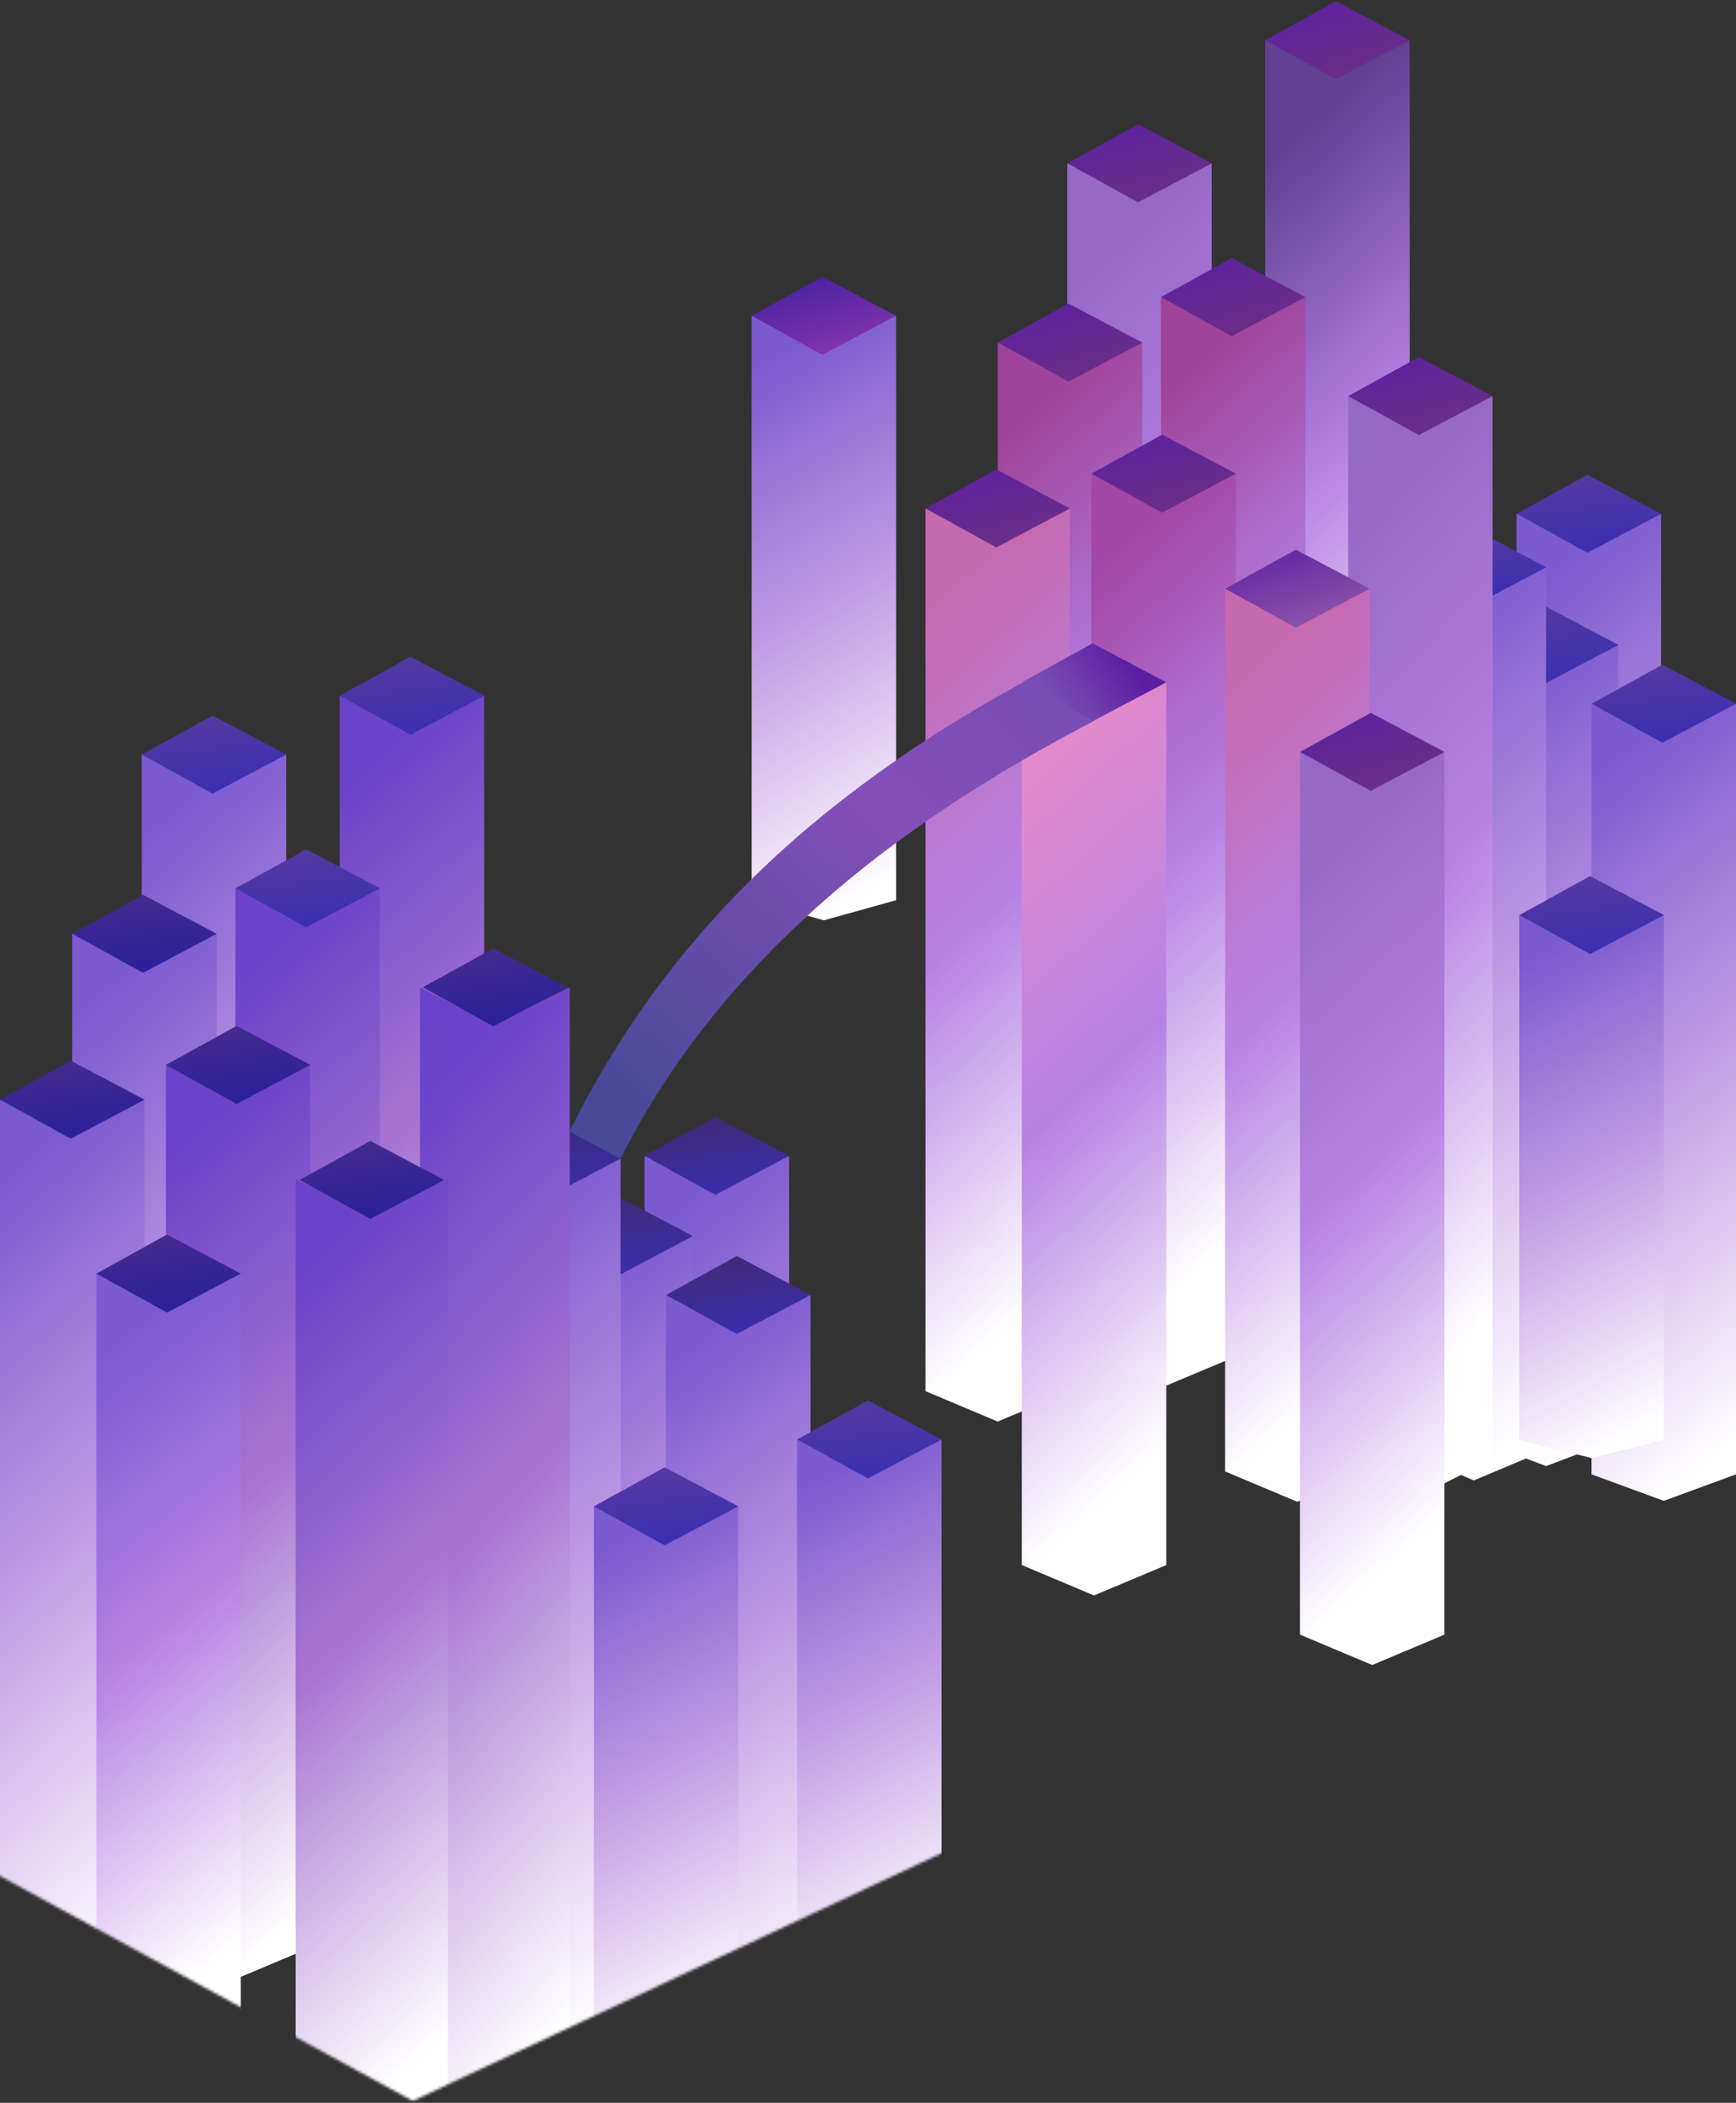 <?xml version="1.0" encoding="UTF-8"?>
<svg width="649px" height="786px" viewBox="0 0 649 786" version="1.1" xmlns="http://www.w3.org/2000/svg" xmlns:xlink="http://www.w3.org/1999/xlink">
    <rect x="0" y="0" width="649" height="786" fill="#333333" stroke="none"/>
    <!-- Generator: Sketch 48.1 (47250) - http://www.bohemiancoding.com/sketch -->
    <title>Group 6</title>
    <desc>Created with Sketch.</desc>
    <defs>
        <polygon id="path-1" points="0 0 377 0 377 487.338 174.304 582.283 0 487.338"></polygon>
        <linearGradient x1="36.087%" y1="3.284%" x2="50%" y2="100%" id="linearGradient-3">
            <stop stop-color="#7B59CF" offset="0%"></stop>
            <stop stop-color="#C199E4" offset="46.702%"></stop>
            <stop stop-color="#FFFFFF" offset="100%"></stop>
        </linearGradient>
        <linearGradient x1="-2.099%" y1="26.593%" x2="80.101%" y2="88.091%" id="linearGradient-4">
            <stop stop-color="#412A6A" offset="0%"></stop>
            <stop stop-color="#392DB4" offset="100%"></stop>
        </linearGradient>
        <linearGradient x1="-2.099%" y1="26.593%" x2="80.101%" y2="88.091%" id="linearGradient-5">
            <stop stop-color="#593C9D" offset="0%"></stop>
            <stop stop-color="#392DB4" offset="100%"></stop>
        </linearGradient>
        <linearGradient x1="36.352%" y1="5.124%" x2="50%" y2="100%" id="linearGradient-6">
            <stop stop-color="#6B43CA" offset="0%"></stop>
            <stop stop-color="#A775D2" offset="46.305%"></stop>
            <stop stop-color="#FFFFFF" offset="100%"></stop>
        </linearGradient>
        <linearGradient x1="-2.099%" y1="26.593%" x2="80.101%" y2="88.091%" id="linearGradient-7">
            <stop stop-color="#492E89" offset="0%"></stop>
            <stop stop-color="#281E9F" offset="100%"></stop>
        </linearGradient>
        <linearGradient x1="36.352%" y1="5.124%" x2="49.74%" y2="98.194%" id="linearGradient-8">
            <stop stop-color="#6B43CA" offset="0%"></stop>
            <stop stop-color="#A775D2" offset="46.305%"></stop>
            <stop stop-color="#FFFFFF" offset="100%"></stop>
        </linearGradient>
        <linearGradient x1="36.352%" y1="5.124%" x2="49.421%" y2="95.976%" id="linearGradient-9">
            <stop stop-color="#6B43CA" offset="0%"></stop>
            <stop stop-color="#A775D2" offset="46.305%"></stop>
            <stop stop-color="#FFFFFF" offset="100%"></stop>
        </linearGradient>
        <linearGradient x1="36.352%" y1="5.124%" x2="48.712%" y2="91.043%" id="linearGradient-10">
            <stop stop-color="#7D5AD2" offset="0%"></stop>
            <stop stop-color="#B681E4" offset="46.305%"></stop>
            <stop stop-color="#FFFFFF" offset="100%"></stop>
        </linearGradient>
        <linearGradient x1="36.791%" y1="8.174%" x2="48.712%" y2="91.043%" id="linearGradient-11">
            <stop stop-color="#9769C7" offset="0%"></stop>
            <stop stop-color="#B681E4" offset="46.305%"></stop>
            <stop stop-color="#FFFFFF" stop-opacity="0.997" offset="100%"></stop>
        </linearGradient>
        <linearGradient x1="78.486%" y1="67.638%" x2="0%" y2="23.522%" id="linearGradient-12">
            <stop stop-color="#692E89" offset="0%"></stop>
            <stop stop-color="#5C1FA2" offset="100%"></stop>
        </linearGradient>
        <linearGradient x1="78.486%" y1="67.638%" x2="0%" y2="23.522%" id="linearGradient-13">
            <stop stop-color="#8133AB" offset="0%"></stop>
            <stop stop-color="#3D1FA2" offset="100%"></stop>
        </linearGradient>
        <linearGradient x1="36.791%" y1="8.174%" x2="48.712%" y2="91.043%" id="linearGradient-14">
            <stop stop-color="#624092" offset="0%"></stop>
            <stop stop-color="#B681E4" offset="46.305%"></stop>
            <stop stop-color="#FFFFFF" stop-opacity="0.997" offset="100%"></stop>
        </linearGradient>
        <linearGradient x1="36.352%" y1="5.124%" x2="48.712%" y2="91.043%" id="linearGradient-15">
            <stop stop-color="#9F449A" offset="0%"></stop>
            <stop stop-color="#B681E4" offset="46.305%"></stop>
            <stop stop-color="#FFFFFF" stop-opacity="0.997" offset="100%"></stop>
        </linearGradient>
        <linearGradient x1="36.352%" y1="5.124%" x2="48.712%" y2="91.043%" id="linearGradient-16">
            <stop stop-color="#C769AF" offset="0%"></stop>
            <stop stop-color="#B681E4" offset="46.305%"></stop>
            <stop stop-color="#FFFFFF" stop-opacity="0.997" offset="100%"></stop>
        </linearGradient>
        <linearGradient x1="36.352%" y1="5.124%" x2="48.712%" y2="91.043%" id="linearGradient-17">
            <stop stop-color="#A247A5" offset="0%"></stop>
            <stop stop-color="#B681E4" offset="46.305%"></stop>
            <stop stop-color="#FFFFFF" stop-opacity="0.997" offset="100%"></stop>
        </linearGradient>
        <linearGradient x1="78.486%" y1="67.638%" x2="0%" y2="23.522%" id="linearGradient-18">
            <stop stop-color="#8B51AA" offset="0%"></stop>
            <stop stop-color="#5C1FA2" offset="100%"></stop>
        </linearGradient>
        <linearGradient x1="36.352%" y1="5.124%" x2="48.712%" y2="91.043%" id="linearGradient-19">
            <stop stop-color="#E28ACC" offset="0%"></stop>
            <stop stop-color="#B681E4" offset="46.305%"></stop>
            <stop stop-color="#FFFFFF" stop-opacity="0.997" offset="100%"></stop>
        </linearGradient>
        <linearGradient x1="42.147%" y1="91.705%" x2="57.749%" y2="12.392%" id="linearGradient-20">
            <stop stop-color="#794DB3" offset="0%"></stop>
            <stop stop-color="#5C1FA2" offset="100%"></stop>
        </linearGradient>
        <linearGradient x1="91.574%" y1="6.711%" x2="8.37%" y2="88.379%" id="linearGradient-21">
            <stop stop-color="#794DB3" offset="0%"></stop>
            <stop stop-color="#854FB9" offset="31.768%"></stop>
            <stop stop-color="#484999" offset="100%"></stop>
        </linearGradient>
    </defs>
    <g id="Page-1" stroke="none" stroke-width="1" fill="none" fill-rule="evenodd">
        <g id="Group-6" transform="translate(-20, -12)">
            <g id="Group-32" transform="translate(0, 215)">
                <mask id="mask-2" fill="white">
                    <use xlink:href="#path-1"></use>
                </mask>
                <g id="Mask"></g>
                <g mask="url(#mask-2)">
                    <g transform="translate(20, 30)">
                        <g id="Group-32-Copy-10" transform="translate(241, 172)">
                            <polygon id="Rectangle-45" fill="url(#linearGradient-3)" points="0 27 26.431 38.358 54 27 54 357 27 368.358 0 357"></polygon>
                            <polygon id="Rectangle-46" fill="url(#linearGradient-4)" transform="translate(27.031, 27.043) rotate(-315) translate(-27.031, -27.043) " points="16.316 17.143 46.123 7.951 36.931 37.759 7.94 46.135"></polygon>
                        </g>
                        <g id="Group-32-Copy-2" transform="translate(53, 22)">
                            <polygon id="Rectangle-45" fill="url(#linearGradient-3)" points="0 27 26.431 38.358 54 27 54 357 27 368.358 0 357"></polygon>
                            <polygon id="Rectangle-46" fill="url(#linearGradient-5)" transform="translate(27.031, 27.043) rotate(-315) translate(-27.031, -27.043) " points="16.316 17.143 46.123 7.951 36.931 37.759 7.94 46.135"></polygon>
                        </g>
                        <g id="Group-32-Copy-10" transform="translate(205, 202)">
                            <polygon id="Rectangle-45" fill="url(#linearGradient-3)" points="0 27 26.431 37.215 54 27 54 323.785 27 334 0 323.785"></polygon>
                            <polygon id="Rectangle-46" fill="url(#linearGradient-4)" transform="translate(27.031, 27.043) rotate(-315) translate(-27.031, -27.043) " points="16.316 17.143 46.123 7.951 36.931 37.759 7.94 46.135"></polygon>
                        </g>
                        <g id="Group-32-Copy-10" transform="translate(178, 173)">
                            <polygon id="Rectangle-45" fill="url(#linearGradient-3)" points="0 27 26.431 38.358 54 27 54 357 27 368.358 0 357"></polygon>
                            <polygon id="Rectangle-46" fill="url(#linearGradient-4)" transform="translate(27.031, 27.043) rotate(-315) translate(-27.031, -27.043) " points="16.316 17.143 46.123 7.951 36.931 37.759 7.94 46.135"></polygon>
                        </g>
                        <g id="Group-32-Copy-11" transform="translate(249, 224)">
                            <polygon id="Rectangle-45" fill="url(#linearGradient-3)" points="0 27 26.431 36.483 54 27 54 302.517 27 312 0 302.517"></polygon>
                            <polygon id="Rectangle-46" fill="url(#linearGradient-4)" transform="translate(27.031, 27.043) rotate(-315) translate(-27.031, -27.043) " points="16.316 17.143 46.123 7.951 36.931 37.759 7.94 46.135"></polygon>
                        </g>
                        <g id="Group-32-Copy-13" transform="translate(298, 278)">
                            <polygon id="Rectangle-45" fill="url(#linearGradient-3)" points="0 27 26.431 33.688 54 27 54 221.312 27 228 0 221.312"></polygon>
                            <polygon id="Rectangle-46" fill="url(#linearGradient-5)" transform="translate(27.031, 27.043) rotate(-315) translate(-27.031, -27.043) " points="16.316 17.143 46.123 7.951 36.931 37.759 7.94 46.135"></polygon>
                        </g>
                        <g id="Group-32-Copy-9" transform="translate(222, 303)">
                            <polygon id="Rectangle-45" fill="url(#linearGradient-3)" points="0 27 26.431 33.754 54 27 54 223.246 27 230 0 223.246"></polygon>
                            <polygon id="Rectangle-46" fill="url(#linearGradient-5)" transform="translate(27.031, 27.043) rotate(-315) translate(-27.031, -27.043) " points="16.316 17.143 46.123 7.951 36.931 37.759 7.94 46.135"></polygon>
                        </g>
                        <g id="Group-32-Copy-3" transform="translate(127, 0)">
                            <polygon id="Rectangle-45" fill="url(#linearGradient-6)" points="0 27 26.431 38.358 54 27 54 357 27 368.358 0 357"></polygon>
                            <polygon id="Rectangle-46" fill="url(#linearGradient-5)" transform="translate(27.031, 27.043) rotate(-315) translate(-27.031, -27.043) " points="16.316 17.143 46.123 7.951 36.931 37.759 7.94 46.135"></polygon>
                        </g>
                        <g id="Group-32-Copy-2" transform="translate(27, 89)">
                            <polygon id="Rectangle-45" fill="url(#linearGradient-3)" points="0 27 26.431 38.358 54 27 54 357 27 368.358 0 357"></polygon>
                            <polygon id="Rectangle-46" fill="url(#linearGradient-7)" transform="translate(27.031, 27.043) rotate(-315) translate(-27.031, -27.043) " points="16.316 17.143 46.123 7.951 36.931 37.759 7.94 46.135"></polygon>
                        </g>
                        <g id="Group-32-Copy" transform="translate(0, 151)">
                            <polygon id="Rectangle-45" fill="url(#linearGradient-3)" points="0 27 26.431 38.358 54 27 54 357 27 368.358 0 357"></polygon>
                            <polygon id="Rectangle-46" fill="url(#linearGradient-7)" transform="translate(27.031, 27.043) rotate(-315) translate(-27.031, -27.043) " points="16.316 17.143 46.123 7.951 36.931 37.759 7.94 46.135"></polygon>
                        </g>
                        <g id="Group-32-Copy-5" transform="translate(88, 72)">
                            <polygon id="Rectangle-45" fill="url(#linearGradient-6)" points="0 27 26.431 38.358 54 27 54 357 27 368.358 0 357"></polygon>
                            <polygon id="Rectangle-46" fill="url(#linearGradient-5)" transform="translate(27.031, 27.043) rotate(-315) translate(-27.031, -27.043) " points="16.316 17.143 46.123 7.951 36.931 37.759 7.94 46.135"></polygon>
                        </g>
                        <g id="Group-32-Copy-6" transform="translate(62, 138)">
                            <polygon id="Rectangle-45" fill="url(#linearGradient-6)" points="0 27 26.431 38.358 54 27 54 357 27 368.358 0 357"></polygon>
                            <polygon id="Rectangle-46" fill="url(#linearGradient-7)" transform="translate(27.031, 27.043) rotate(-315) translate(-27.031, -27.043) " points="16.316 17.143 46.123 7.951 36.931 37.759 7.94 46.135"></polygon>
                        </g>
                        <g id="Group-32-Copy-7" transform="translate(157, 109)">
                            <polygon id="Rectangle-45" fill="url(#linearGradient-8)" points="0 27 27.41 41.108 56 27 56 436.892 28 451 0 436.892"></polygon>
                            <polygon id="Rectangle-46" fill="url(#linearGradient-7)" transform="translate(28.031, 27.043) rotate(-315) translate(-28.031, -27.043) " points="17.316 17.143 47.123 7.951 37.931 37.759 8.94 46.135"></polygon>
                        </g>
                        <g id="Group-32-Copy-4" transform="translate(110, 181)">
                            <polygon id="Rectangle-45" fill="url(#linearGradient-9)" points="0.526 27 28.4 38.978 57.474 27 57.474 375.022 29 387 0.526 375.022"></polygon>
                            <polygon id="Rectangle-46" fill="url(#linearGradient-7)" transform="translate(29.031, 27.043) rotate(-315) translate(-29.031, -27.043) " points="18.316 17.143 48.123 7.951 38.931 37.759 9.94 46.135"></polygon>
                        </g>
                        <g id="Group-32-Copy-8" transform="translate(36, 216)">
                            <polygon id="Rectangle-45" fill="url(#linearGradient-10)" points="0 27 26.431 36.982 54 27 54 317.018 27 327 0 317.018"></polygon>
                            <polygon id="Rectangle-46" fill="url(#linearGradient-7)" transform="translate(27.031, 27.043) rotate(-315) translate(-27.031, -27.043) " points="16.316 17.143 46.123 7.951 36.931 37.759 7.94 46.135"></polygon>
                        </g>
                    </g>
                </g>
            </g>
            <g id="Group-32-Copy-12" transform="translate(301, 0)">
                <g id="Group-32-Copy-10" transform="translate(286, 177)">
                    <polygon id="Rectangle-45" fill="url(#linearGradient-3)" points="0 27 26.431 38.358 54 27 54 357 27 368.358 0 357"></polygon>
                    <polygon id="Rectangle-46" fill="url(#linearGradient-5)" transform="translate(27.031, 27.043) rotate(-315) translate(-27.031, -27.043) " points="16.316 17.143 46.123 7.951 36.931 37.759 7.94 46.135"></polygon>
                </g>
                <g id="Group-32-Copy-2" transform="translate(118, 46)">
                    <polygon id="Rectangle-45" fill="url(#linearGradient-11)" points="0 27 26.431 38.358 54 27 54 357 27 368.358 0 357"></polygon>
                    <polygon id="Rectangle-46" fill="url(#linearGradient-12)" transform="translate(27.031, 27.043) rotate(-315) translate(-27.031, -27.043) " points="16.316 17.143 46.123 7.951 36.931 37.759 7.94 46.135"></polygon>
                </g>
                <g id="Group-32-Copy-15" transform="translate(0, 103)">
                    <polygon id="Rectangle-45" fill="url(#linearGradient-3)" points="0 27 26.431 34.52 54 27 54 245.48 27 253 0 245.48"></polygon>
                    <polygon id="Rectangle-46" fill="url(#linearGradient-13)" transform="translate(27.031, 27.043) rotate(-315) translate(-27.031, -27.043) " points="16.316 17.143 46.123 7.951 36.931 37.759 7.94 46.135"></polygon>
                </g>
                <g id="Group-32-Copy-10" transform="translate(270, 226)">
                    <polygon id="Rectangle-45" fill="url(#linearGradient-3)" points="0 27 26.431 37.215 54 27 54 323.785 27 334 0 323.785"></polygon>
                    <polygon id="Rectangle-46" fill="url(#linearGradient-5)" transform="translate(27.031, 27.043) rotate(-315) translate(-27.031, -27.043) " points="16.316 17.143 46.123 7.951 36.931 37.759 7.94 46.135"></polygon>
                </g>
                <g id="Group-32-Copy-10" transform="translate(243, 197)">
                    <polygon id="Rectangle-45" fill="url(#linearGradient-3)" points="0 27 26.431 38.358 54 27 54 357 27 368.358 0 357"></polygon>
                    <polygon id="Rectangle-46" fill="url(#linearGradient-5)" transform="translate(27.031, 27.043) rotate(-315) translate(-27.031, -27.043) " points="16.316 17.143 46.123 7.951 36.931 37.759 7.94 46.135"></polygon>
                </g>
                <g id="Group-32-Copy-11" transform="translate(314, 248)">
                    <polygon id="Rectangle-45" fill="url(#linearGradient-3)" points="0 27 26.431 36.915 54 27 54 315.085 27 325 0 315.085"></polygon>
                    <polygon id="Rectangle-46" fill="url(#linearGradient-5)" transform="translate(27.031, 27.043) rotate(-315) translate(-27.031, -27.043) " points="16.316 17.143 46.123 7.951 36.931 37.759 7.94 46.135"></polygon>
                </g>
                <g id="Group-32-Copy-9" transform="translate(287, 327)">
                    <polygon id="Rectangle-45" fill="url(#linearGradient-3)" points="0 27 26.431 33.754 54 27 54 223.246 27 230 0 223.246"></polygon>
                    <polygon id="Rectangle-46" fill="url(#linearGradient-5)" transform="translate(27.031, 27.043) rotate(-315) translate(-27.031, -27.043) " points="16.316 17.143 46.123 7.951 36.931 37.759 7.94 46.135"></polygon>
                </g>
                <g id="Group-32-Copy-3" transform="translate(192, 0)">
                    <polygon id="Rectangle-45" fill="url(#linearGradient-14)" points="0 27 26.431 38.358 54 27 54 357 27 368.358 0 357"></polygon>
                    <polygon id="Rectangle-46" fill="url(#linearGradient-12)" transform="translate(27.031, 27.043) rotate(-315) translate(-27.031, -27.043) " points="16.316 17.143 46.123 7.951 36.931 37.759 7.94 46.135"></polygon>
                </g>
                <g id="Group-32-Copy-2" transform="translate(92, 113)">
                    <polygon id="Rectangle-45" fill="url(#linearGradient-15)" points="0 27 26.431 38.358 54 27 54 357 27 368.358 0 357"></polygon>
                    <polygon id="Rectangle-46" fill="url(#linearGradient-12)" transform="translate(27.031, 27.043) rotate(-315) translate(-27.031, -27.043) " points="16.316 17.143 46.123 7.951 36.931 37.759 7.94 46.135"></polygon>
                </g>
                <g id="Group-32-Copy" transform="translate(65, 175)">
                    <polygon id="Rectangle-45" fill="url(#linearGradient-16)" points="0 27 26.431 38.358 54 27 54 357 27 368.358 0 357"></polygon>
                    <polygon id="Rectangle-46" fill="url(#linearGradient-12)" transform="translate(27.031, 27.043) rotate(-315) translate(-27.031, -27.043) " points="16.316 17.143 46.123 7.951 36.931 37.759 7.94 46.135"></polygon>
                </g>
                <g id="Group-32-Copy-5" transform="translate(153, 96)">
                    <polygon id="Rectangle-45" fill="url(#linearGradient-15)" points="0 27 26.431 38.358 54 27 54 357 27 368.358 0 357"></polygon>
                    <polygon id="Rectangle-46" fill="url(#linearGradient-12)" transform="translate(27.031, 27.043) rotate(-315) translate(-27.031, -27.043) " points="16.316 17.143 46.123 7.951 36.931 37.759 7.94 46.135"></polygon>
                </g>
                <g id="Group-32-Copy-6" transform="translate(127, 162)">
                    <polygon id="Rectangle-45" fill="url(#linearGradient-17)" points="0 27 26.431 38.358 54 27 54 357 27 368.358 0 357"></polygon>
                    <polygon id="Rectangle-46" fill="url(#linearGradient-12)" transform="translate(27.031, 27.043) rotate(-315) translate(-27.031, -27.043) " points="16.316 17.143 46.123 7.951 36.931 37.759 7.94 46.135"></polygon>
                </g>
                <g id="Group-32-Copy-7" transform="translate(223, 133)">
                    <polygon id="Rectangle-45" fill="url(#linearGradient-11)" points="0 27 26.431 40.675 54 27 54 424.325 27 438 0 424.325"></polygon>
                    <polygon id="Rectangle-46" fill="url(#linearGradient-12)" transform="translate(27.031, 27.043) rotate(-315) translate(-27.031, -27.043) " points="16.316 17.143 46.123 7.951 36.931 37.759 7.94 46.135"></polygon>
                </g>
                <g id="Group-32-Copy-4" transform="translate(177, 205)">
                    <polygon id="Rectangle-45" fill="url(#linearGradient-16)" points="0 27 26.431 38.358 54 27 54 357 27 368.358 0 357"></polygon>
                    <polygon id="Rectangle-46" fill="url(#linearGradient-18)" transform="translate(27.031, 27.043) rotate(-315) translate(-27.031, -27.043) " points="16.316 17.143 46.123 7.951 36.931 37.759 7.94 46.135"></polygon>
                </g>
                <g id="Group-32-Copy-14" transform="translate(205, 266)">
                    <polygon id="Rectangle-45" fill="url(#linearGradient-11)" points="0 27 26.431 38.358 54 27 54 357 27 368.358 0 357"></polygon>
                    <polygon id="Rectangle-46" fill="url(#linearGradient-12)" transform="translate(27.031, 27.043) rotate(-315) translate(-27.031, -27.043) " points="16.316 17.143 46.123 7.951 36.931 37.759 7.94 46.135"></polygon>
                </g>
                <g id="Group-32-Copy-8" transform="translate(101, 240)">
                    <polygon id="Rectangle-45" fill="url(#linearGradient-19)" points="0 27 26.431 38.358 54 27 54 357 27 368.358 0 357"></polygon>
                    <polygon id="Rectangle-46" fill="url(#linearGradient-20)" transform="translate(27.031, 27.043) rotate(-315) translate(-27.031, -27.043) " points="16.316 17.143 46.123 7.951 36.931 37.759 7.94 46.135"></polygon>
                </g>
            </g>
            <path d="M402.422,267.046 L428.614,281.662 C385.074,304.279 348.821,329.097 319.858,356.114 C290.894,383.132 268.259,412.813 251.952,445.157 L232.883,434.939 C250.271,399.785 272.783,368.529 300.417,341.173 C328.052,313.816 362.053,289.107 402.422,267.046 Z" id="Rectangle-49" fill="url(#linearGradient-21)"></path>
        </g>
    </g>
</svg>
